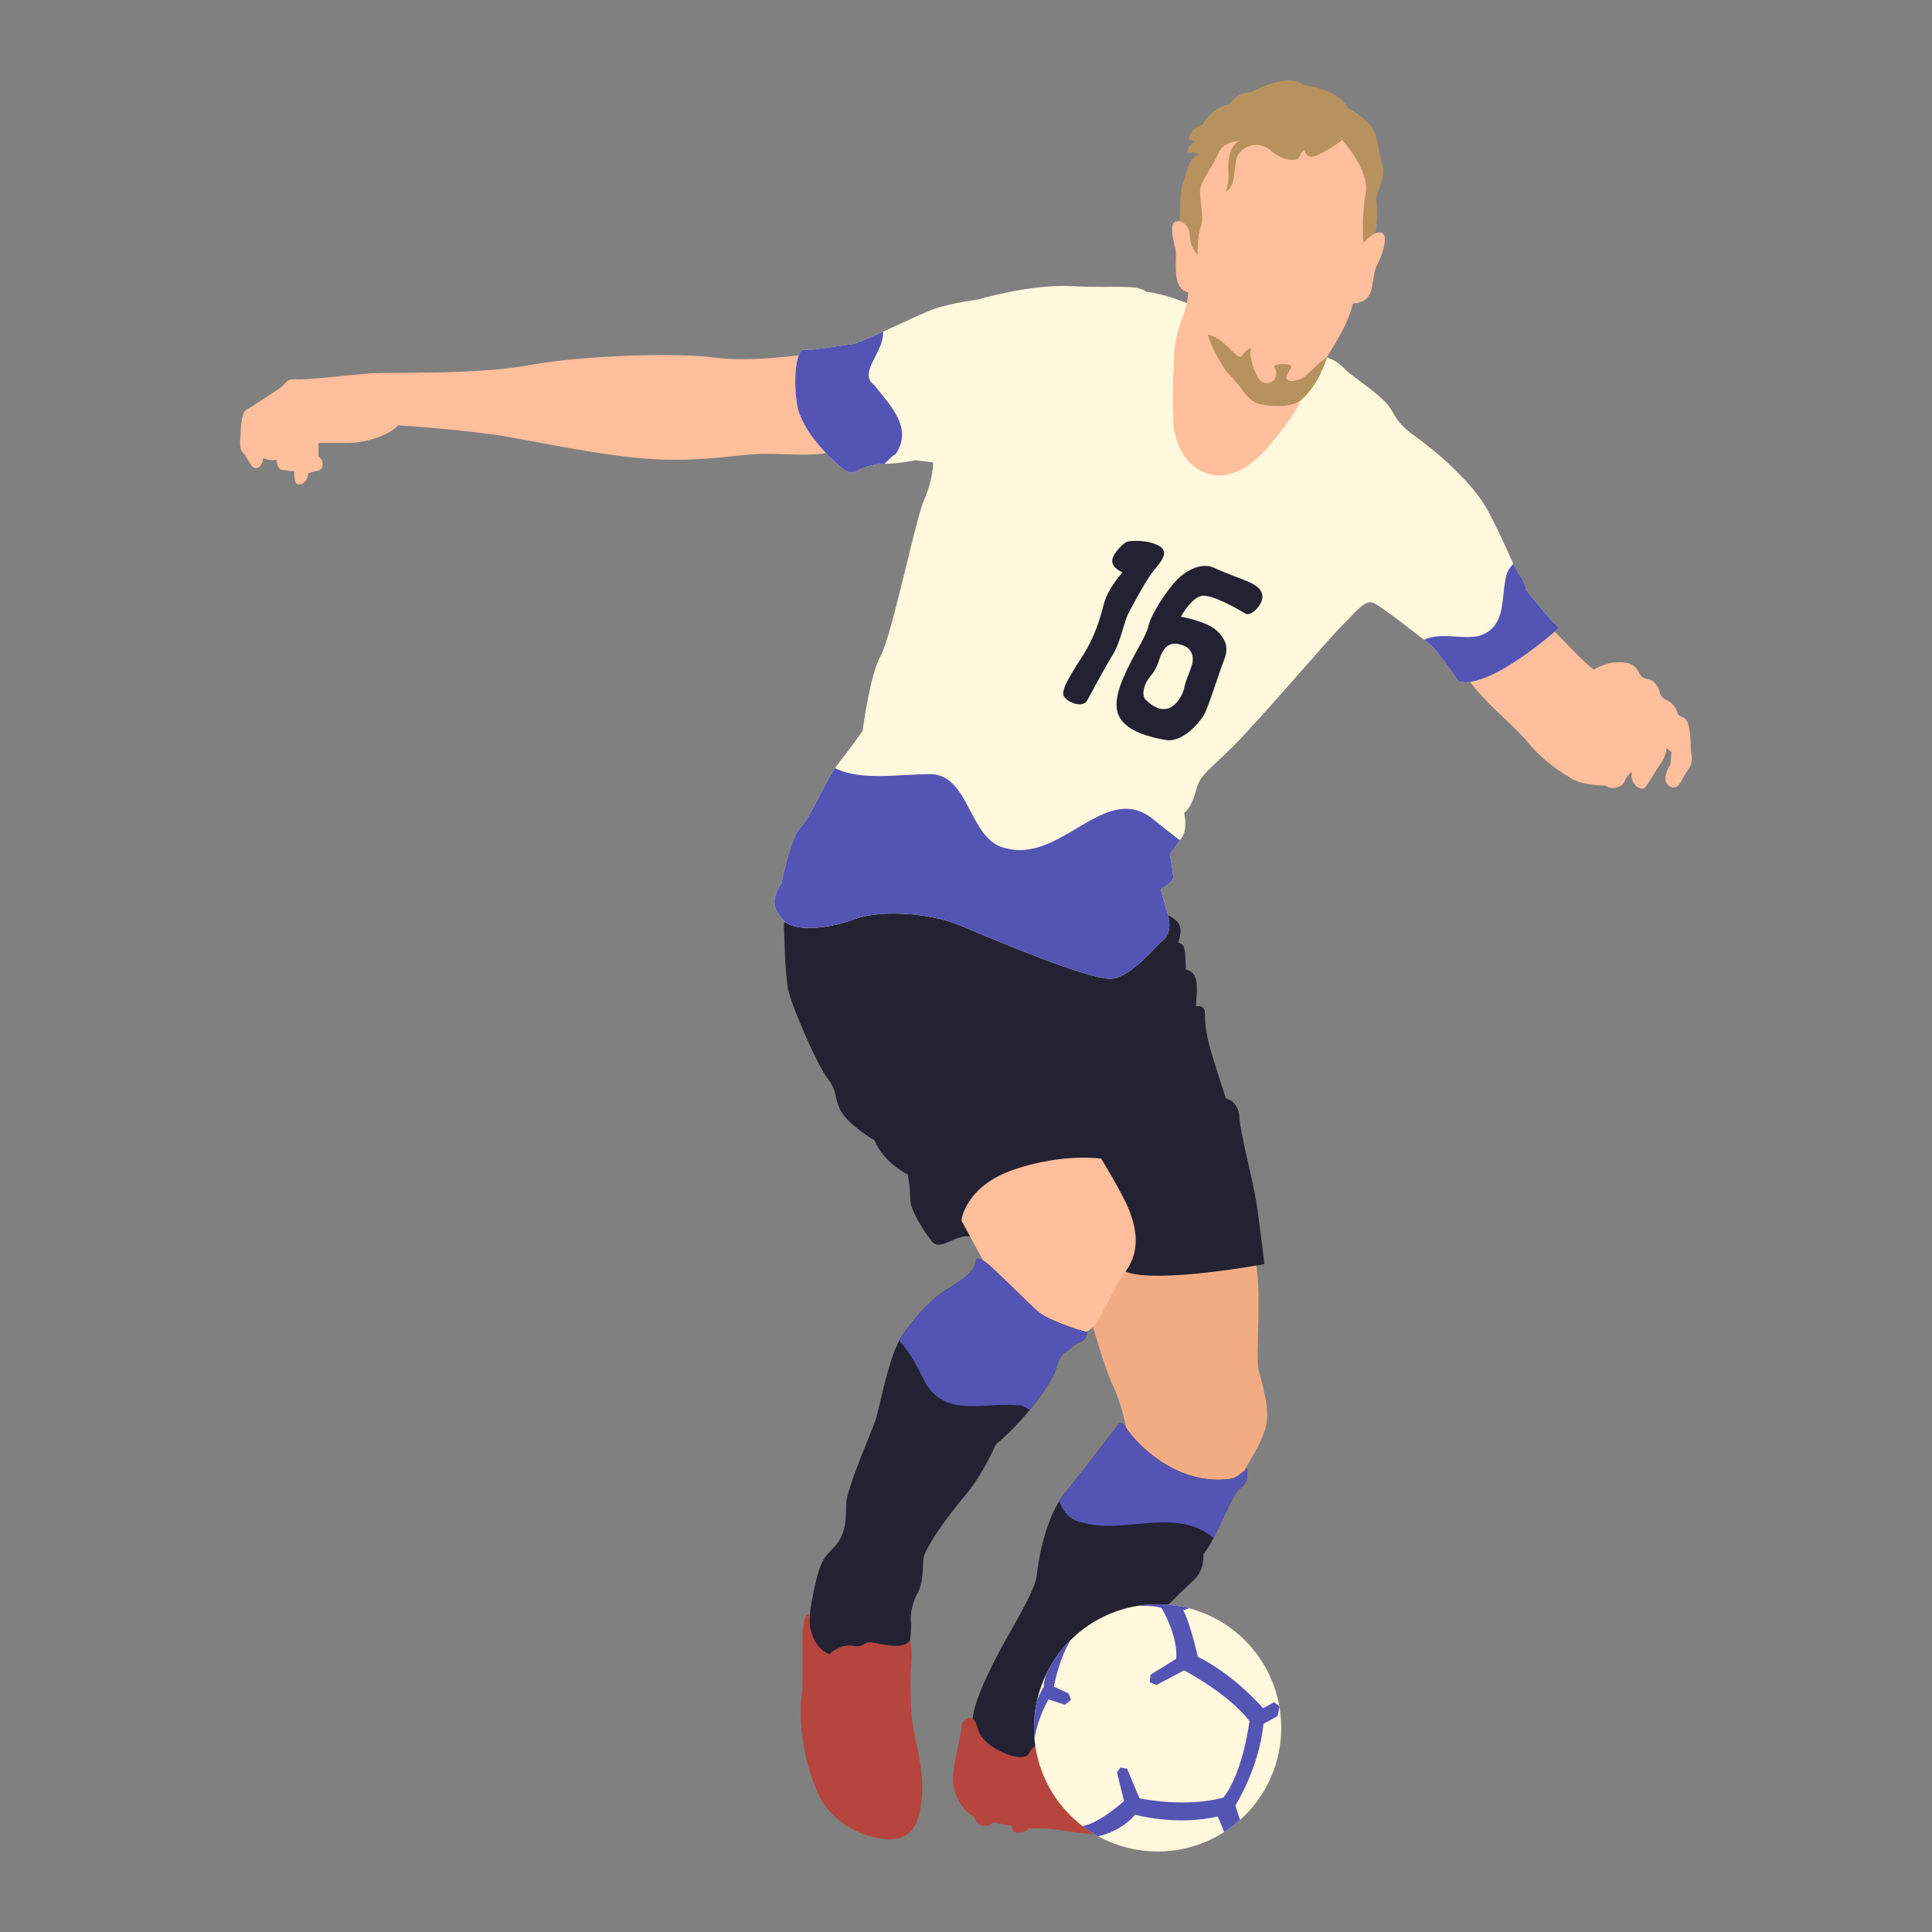 <?xml version="1.0" encoding="utf-8"?>
<!-- Generator: Adobe Illustrator 23.1.0, SVG Export Plug-In . SVG Version: 6.00 Build 0)  -->
<svg version="1.1" id="Capa_1" xmlns="http://www.w3.org/2000/svg" xmlns:xlink="http://www.w3.org/1999/xlink" x="0px" y="0px"
	 viewBox="0 0 1200 1200" enable-background="new 0 0 1200 1200" xml:space="preserve">
<rect x="0" y="0" width="1200" height="1200" fill="#808080" stroke="none"/>
<g>
	<path fill="#F2AC84" d="M678.252,822.076c0,0,7.799,27.555,12.998,38.474c5.199,10.918,8.319,26.516,8.319,26.516
		s3.639,29.115,25.996,38.474c22.356,9.358,42.113-1.56,46.792-10.918c4.679-9.358,9.878-15.597,13.518-27.035
		c3.639-11.438-2.08-28.075-4.159-36.914s2.6-51.991-2.6-71.228C773.916,760.206,687.091,750.848,678.252,822.076z"/>
	<path fill="#222233" d="M699.569,887.065c8.304,12.455,34.314,36.914,66.549,31.195c5.199-2.6,8.319-6.239,8.319-6.239
		s2.08,7.799-4.159,12.478s-13.518,29.115-22.876,41.073c0,0,1.04,9.358-5.719,15.597c-6.759,6.239-76.427,73.828-77.467,81.626
		c-1.04,7.799-21.316,53.551-43.153,44.713c-21.836-8.839-17.677-25.996-17.157-37.434c0.52-11.438,7.279-25.476,14.558-40.033
		c7.279-14.557,24.436-41.073,25.476-51.471c1.04-10.398,5.719-36.914,17.677-51.471c11.958-14.558,27.555-35.354,30.155-38.474
		C694.37,885.505,695.409,880.826,699.569,887.065z"/>
	<path fill="#B5453D" d="M597.146,1073.194c0,4.679-4.159,17.677-5.199,29.635c-1.04,11.958,7.279,23.396,12.998,25.476
		c0,0,1.56,5.199,5.719,5.719s6.239-2.08,6.239-2.08l11.438,2.08c0,0-0.52,4.159,4.159,4.159c4.679,0,6.759-2.6,6.759-2.6
		s11.438,0,15.077,0.52c3.639,0.52,36.914,6.239,49.392,2.599s-17.677-47.832-27.555-51.471s-17.157-4.679-20.797-6.759
		c-3.639-2.08-13.518,2.6-16.117,8.319c-2.6,5.719-16.117,1.04-23.916-4.679c-7.799-5.719-7.743-10.077-8.839-12.998
		C603.385,1062.795,597.146,1068.514,597.146,1073.194z"/>
	<g>
		<circle fill="#FFF8DD" cx="719.015" cy="1073.213" r="76.787"/>
		<g>
			<path fill="#5454B5" d="M794.712,1059.954l-0.057,0.227v0.057l-1.049,5.469c-1.927,1.389-8.785,4.959-8.785,4.959
				c-3.004,28.225-17.541,50.725-17.541,50.725c0.68,2.239,2.012,6.291,2.947,9.012c0,0,0,0,0,0.028
				c-3.089,2.749-6.376,5.271-9.89,7.481c-1.474-4.081-4.024-9.663-4.024-9.663c-25.788,6.036-51.292-1.105-51.292-1.105
				c-7.453,8.87-17.881,12.27-22.869,13.432h-0.028c-3.429-1.87-6.688-4.024-9.777-6.404c10.258-1.417,25.816-15.529,25.816-15.529
				l-4.393-17.825l2.21-3.004l4.109,0.822l7.68,18.363c32.362,6.036,52.114-0.538,52.114-0.538
				c12.327-15.643,16.181-47.466,16.181-47.466c-12.894-17.003-40.609-31.512-40.609-31.512l-17.003,9.04l-4.364-1.644l0.538-4.676
				l15.898-9.862c1.389-14.254-9.04-31.54-9.04-31.54c-3.146-1.389-10.372-1.445-15.133-1.303c4.109-0.708,8.36-1.077,12.667-1.077
				c6.745,0,13.262,0.878,19.497,2.494l-3.599,1.247c4.676,8.785,9.04,28.82,9.04,28.82c23.039,11.505,40.609,32.079,40.609,32.079
				l6.858-3.854l3.202,2.664v0.028L794.712,1059.954z"/>
			<path fill="#5454B5" d="M665.263,1055.845l-3.826,3.004l-10.173-3.287c-5.554,9.635-7.821,18.845-8.728,24.484
				c-0.198-2.239-0.312-4.534-0.312-6.83c0-5.838,0.652-11.534,1.899-17.003c0-0.028,0.028-0.028,0.028-0.057
				c1.984-5.214,4.109-8.275,4.109-8.275c0.113-2.749,0.708-5.469,1.644-8.161c3.797-7.821,8.87-14.906,14.991-20.97
				c-7.566,12.78-10.315,28.877-10.315,28.877l9.04,4.109L665.263,1055.845z"/>
		</g>
	</g>
	<path fill="none" stroke="#010D28" stroke-width="0.5" stroke-miterlimit="10" d="M486.924,573.558"/>
	<path fill="#222233" d="M486.924,573.558c8.319-12.478,180.93-35.354,235.52-6.759c8.567,4.487,13.458,6.59,9.358,18.717
		c0,0,2.6,0,3.639,3.119c1.04,3.119,1.04,13.518,1.04,13.518s4.679,0.52,6.239,5.719s0,17.157,0,17.157s5.719-1.56,5.719,4.679
		s0.52,9.878,2.08,17.157c1.56,7.279,10.918,35.354,10.918,35.354s7.799,1.56,8.319,11.438s8.319,38.993,10.398,51.991
		s5.199,39.513,5.199,39.513s-67.069,12.478-86.305,4.679s-91.505-23.396-100.343-21.836c-8.839,1.56-15.597,8.839-20.277,2.6
		c-4.679-6.239-12.998-18.717-12.998-25.476c0-6.759-1.56-15.597-1.56-15.597s-14.558-6.759-20.797-21.316
		c0,0-16.117-9.358-20.797-18.197c-4.679-8.839-1.56-11.438-8.319-20.277c-6.759-8.839-22.356-45.232-24.436-55.111
		C487.444,604.752,486.924,573.558,486.924,573.558"/>
	<path fill="#FFBE9C" d="M597.146,758.127c0,0,2.08-21.316,32.755-31.715s54.071-6.759,54.071-6.759s14.038,22.876,17.677,32.755
		c3.639,9.878,7.279,23.916-2.6,37.434c-9.878,13.518-14.558,30.155-21.836,35.874c-7.279,5.719-29.115,7.799-40.033-2.08
		c-10.918-9.878-27.555-42.633-27.555-42.633L597.146,758.127z"/>
	<path fill="#222233" d="M605.984,784.122c0.301-2.634,1.04-3.639,5.719-0.52c4.679,3.119,28.595,27.555,33.794,31.715
		c5.199,4.159,23.396,10.918,29.635,11.958c0,0,0.52,4.679-4.159,6.239c-4.679,1.56-6.239,5.199-10.398,6.759
		c0,0-3.639,4.679-4.679,9.878c-1.04,5.199-15.251,28.422-37.434,47.139c0,0-7.625,18.024-18.717,31.195
		c-11.091,13.171-26.342,33.968-26.342,40.9s-0.693,15.251-3.466,20.103c-2.773,4.853-4.853,13.171-4.159,18.024
		c0.693,4.853-1.517,18.514-1.906,24.089c-0.52,7.452-23.916,17.157-44.193,7.799c-18.368-8.477-18.318-29.599-15.597-44.193
		c5.115-27.437,7.625-27.209,14.558-34.834c6.932-7.625,6.932-18.024,6.932-26.342s15.251-43.673,18.024-51.298
		s8.319-41.593,17.33-54.071c9.012-12.478,18.024-22.183,27.035-27.729C596.973,795.387,605.291,790.188,605.984,784.122z"/>
	<path fill="#5454B5" d="M770.277,924.498c6.239-4.679,4.159-12.478,4.159-12.478s-3.119,3.64-8.319,6.239
		c-32.235,5.719-58.245-18.739-66.549-31.194c-4.159-6.239-5.199-1.56-7.799,1.56c-2.6,3.12-18.197,23.916-30.155,38.473
		c-1.35,1.643-2.594,3.456-3.764,5.363c2.602,6.776,7.042,11.936,13.989,13.094c26.383,7.915,57.943-10.055,81.965,9.661
		C760.198,942.992,765.539,928.052,770.277,924.498z"/>
	<path fill="#5454B5" d="M675.133,827.275c-6.239-1.04-24.436-7.799-29.635-11.958c-5.199-4.159-29.115-28.595-33.794-31.714
		c-4.679-3.12-5.418-2.114-5.719,0.52c-0.693,6.065-9.012,11.264-18.024,16.81c-9.012,5.546-18.024,15.251-27.035,27.729
		c-0.827,1.145-1.625,2.475-2.394,3.945c7.025,7.88,11.824,17.428,16.605,26.989c13.431,21.49,37.607,10.745,59.097,13.431
		c1.943,0.648,3.725,1.614,5.28,2.811c9.825-11.961,15.727-22.409,16.383-25.687c1.04-5.199,4.679-9.878,4.679-9.878
		c4.159-1.56,5.719-5.199,10.398-6.759C675.653,831.954,675.133,827.275,675.133,827.275z"/>
	<path fill="#B5453D" d="M502.522,1002.486c0,0-1.04,19.237,12.478,24.956c0,0,7.279-6.759,14.558-5.199
		c7.279,1.56,6.759-3.12,12.478-2.08c5.719,1.04,18.717,4.679,22.876-1.04c0,0,2.08,2.6,1.04,15.077
		c-1.04,12.478,0,31.195,1.04,37.954c1.04,6.759,6.759,26.516,5.719,42.113c-1.04,15.597-4.679,29.115-21.836,28.075
		c-17.157-1.04-35.354-11.438-43.153-29.115s-11.958-41.593-9.878-59.79S495.763,1002.486,502.522,1002.486z"/>
	<path fill="#FFBE9C" d="M501.482,220.017c0,0-35.354,5.199-57.71,2.08c-22.356-3.119-81.106-1.56-114.901,4.679
		s-86.825,4.159-99.823,5.199s-38.993,4.159-45.232,3.639s-5.719,2.6-10.398,5.719s-18.717,12.478-20.797,13.518
		s-3.119,9.358-3.119,13.518s-1.56,9.878,1.56,12.998s4.679,9.878,8.319,9.358c3.639-0.52,4.159-6.239,4.159-6.239
		s4.159,2.08,8.319,1.04c0,0,0,5.719,3.119,6.239c3.119,0.52,7.799,1.04,7.799,1.04s0,3.639,0.52,6.239
		c0.52,2.6,6.759,3.639,8.319-5.199c0,0,3.639-1.04,6.239-1.56c2.6-0.52,4.159-5.719,0-8.839v-8.319c0,0,9.358,0,18.717,0
		s24.436-4.159,30.675-10.918c0,0,42.633,2.6,69.148,7.279c26.516,4.679,67.589,13.518,97.744,14.038
		c30.155,0.52,44.712-3.639,61.87-3.639c17.157,0,43.673,3.119,47.832-6.239S501.482,220.017,501.482,220.017z"/>
	<path fill="#FFBE9C" d="M911.693,421.743c0,0,23.916-30.848,53.378-30.155c0,0,21.49,22.876,24.956,24.263
		c0,0,7.279-4.506,14.558-4.506c7.279,0,10.745,1.04,13.518,6.586s5.892,2.08,9.705,6.239c3.813,4.159,2.08,5.546,4.506,8.665
		s6.239,1.386,9.358,9.358c1.386,4.853,5.546,1.04,7.279,9.012c1.733,7.972,0.693,12.131,1.733,18.024
		c1.04,5.892-2.08,8.319-4.506,12.478s-4.506,10.052-9.705,6.239c-5.199-3.813,1.04-13.171,1.04-13.171l0.693-7.625l-3.12-2.426
		c0,0,0,4.506-3.466,9.358c-3.466,4.853-7.972,13.171-10.052,15.251s-9.705-2.08-7.972-10.052c0,0-3.466,2.773-4.506,5.892
		c-1.04,3.119-6.932,6.239-12.131,2.773c0,0-13.518,0-20.45-4.159c-6.932-4.159-16.984-10.052-27.729-22.876
		C938.035,448.085,924.864,439.42,911.693,421.743z"/>
	<path fill="#FFF8DD" d="M821.228,221.057c10.918,3.119,11.958,6.759,17.157,10.918c5.199,4.159,18.197,12.998,23.396,19.237
		c5.199,6.239,4.159,10.398,17.157,19.757s35.354,28.075,45.232,46.272c9.878,18.197,15.597,34.314,19.757,40.033
		c4.159,5.719,3.639,8.839,3.639,8.839s16.637,20.797,20.797,23.916c0,0-42.633,38.474-62.39,33.274
		c0,0-13.518-20.277-18.717-23.916c-5.199-3.639-29.115-22.876-34.314-24.956c-5.199-2.08-10.918,5.719-19.757,14.558
		s-50.951,58.23-67.069,74.348s-20.797,17.677-23.396,28.075s-7.279,13.518-7.279,13.518s2.6,9.878-1.56,15.597
		c-4.159,5.719-7.279,9.878-7.279,9.878s2.08,11.438,2.08,14.558c0,3.119-7.799,7.279-7.799,7.279s2.875,10.705,4.159,14.558
		c1.56,4.679,2.6,12.998-2.6,17.157c-5.199,4.159-19.237,22.356-31.715,23.916s-72.788-23.916-93.584-32.755
		c-20.796-8.839-51.471-9.878-66.549-4.159c-15.077,5.719-37.434,8.319-44.193,0.52c-6.759-7.799-7.279-12.998-1.04-22.876
		c0,0,5.719-28.595,11.958-34.834s15.597-29.635,23.396-39.513c7.799-9.878,15.077-20.277,15.077-20.277s4.333-34.314,11.265-46.792
		c6.932-12.478,21.49-84.572,27.035-97.05s5.546-22.876,5.546-22.876l-11.091-1.386c0,0-13.171,2.773-21.49,2.08
		c0,0-9.705,1.386-13.864,4.159s-6.932,1.386-11.091-2.08s-24.263-21.49-27.035-38.82c-2.773-17.33,0-34.661,4.159-33.968
		c4.159,0.693,23.569-2.773,29.808-3.466c6.239-0.693,41.593-18.717,51.991-22.183c10.398-3.466,26.342-5.546,26.342-5.546
		s32.581-9.705,58.23-8.319c25.649,1.386,40.207-1.386,46.445,3.466c0,0,6.239,0.693,15.251,3.466S821.228,221.057,821.228,221.057z
		"/>
	<path fill="#5454B5" d="M623.488,526.506c-21.49-5.372-21.49-45.666-45.666-45.666c-18.916,0-43.321,4.382-59.151-3.726
		c-7.341,10.947-15.646,30.952-21.348,36.654c-6.239,6.239-11.958,34.834-11.958,34.834c-6.239,9.879-5.719,15.077,1.04,22.876
		c6.759,7.798,29.115,5.199,44.193-0.52c15.078-5.719,45.752-4.679,66.549,4.159c20.797,8.839,81.106,34.315,93.584,32.755
		c12.478-1.56,26.515-19.756,31.715-23.916c5.199-4.16,4.159-12.478,2.6-17.157c-1.284-3.852-4.159-14.558-4.159-14.558
		s7.799-4.159,7.799-7.278c0-3.12-2.08-14.558-2.08-14.558s2.635-3.514,6.276-8.503c-5.966-4.418-11.943-9.306-18.061-14.2
		C685.271,486.212,658.409,537.25,623.488,526.506z"/>
	<path fill="#5454B5" d="M542.902,239.081c-10.253-7.689,6.385-20.271,5.597-33.076c-8.967,4.082-16.822,7.48-19.462,7.773
		c-6.239,0.693-25.649,4.159-29.808,3.467c-4.159-0.694-6.932,16.637-4.159,33.967c2.773,17.331,22.876,35.354,27.035,38.82
		c4.159,3.466,6.932,4.852,11.091,2.08c4.159-2.773,13.864-4.159,13.864-4.159c0.724,0.06,1.494,0.086,2.279,0.098
		c2.325-2.009,4.329-4.66,6.992-5.991C567.078,265.943,553.647,252.512,542.902,239.081z"/>
	<path fill="#5454B5" d="M947.567,366.112c0,0,0.52-3.12-3.639-8.838c-1.154-1.586-2.434-3.997-3.884-7.005
		c-2.539,2.215-4.336,5.359-4.955,9.692c-2.686,13.431,0,29.548-16.117,34.921c-10.592,2.648-23.789-2.514-34.455,2.484
		c1.155,0.874,2.093,1.569,2.74,2.022c5.199,3.639,18.717,23.916,18.717,23.916c19.757,5.199,62.389-33.274,62.389-33.274
		C964.204,386.909,947.567,366.112,947.567,366.112z"/>
	<g>
		<path fill="#222233" d="M720.33,339.335c-6.79-4.316-17.973-3.487-20.022-2.978c-2.049,0.509-8.999,6.963-9.482,11.66
			c-0.484,4.697,6.365,7.497,6.365,7.497s-9.215,10.018-11.684,20.01c-2.469,9.992-6.211,20.901-12.282,30.588
			s-14.866,22.301-12.435,26.349c2.431,4.048,11.698,7.522,14.46,2.634c2.762-4.888,10.908-20.417,15.846-28.322
			s6.987-20.494,9.838-25.929c2.851-5.435,9.686-18.088,13.721-23.893C718.689,351.147,727.458,343.866,720.33,339.335z"/>
		<path fill="#222233" d="M747.626,444.346c3.08-5.117,9.291-26.018,12.587-34.19c3.297-8.172,1.043-13.314-4.812-18.762
			c-5.856-5.448-21.958-8.349-21.958-8.349s6.02-11.1,12.486-12.857c6.466-1.756,24.376,9.024,27.711,10.971
			c3.335,1.947,10.844-5.499,10.488-10.934c-0.242-3.692-3.17-6.415-8.147-8.63c-4.977-2.215-14.562-5.46-21.869-8.897
			c-7.306-3.437-16.726,0.93-23.128,7.473c-6.403,6.542-16.19,21.805-17.488,28.055c-1.298,6.25-7.191,14.842-12.664,26.031
			c-5.473,11.189-10.258,23.332-5.167,31.745c5.092,8.414,18.826,12.053,28.678,13.657
			C734.197,461.263,744.545,449.463,747.626,444.346z M724.408,440.286c-5.74,0.751-9.903-3.016-12.602-5.422
			c-2.699-2.406-2.177-9.063,3.042-15.237s4.607-11.049,7.917-15.848c3.309-4.799,7.777-4.633,12.525-2.737
			c5.252,2.098,6.365,7.497,5.104,11.786c-1.26,4.29-4.289,10.82-4.912,14.651C734.858,431.312,730.149,439.535,724.408,440.286z"/>
	</g>
	<path fill="#B8925E" d="M732.843,139.604c0,0-0.347-19.757,1.733-25.302c2.08-5.546,3.466-16.984,10.398-18.37
		c0,0-4.506-2.08-7.279-1.04c0,0-0.693-4.506,4.853-6.932l-4.159-1.386c0,0,0.347-6.586,8.319-9.012c0,0,5.199-10.398,16.984-12.825
		c0,0,5.199-7.972,12.825-7.279c0,0,23.223-13.171,33.621-4.506c0,0,21.836,2.426,27.035,14.211c0,0,11.438,5.892,15.251,12.478
		c3.813,6.586,3.813,15.944,6.239,22.876s-4.506,19.063-3.813,21.836c0.693,2.773,1.733,29.808-7.972,41.246
		S740.815,202.687,732.843,139.604z"/>
	<path fill="#FFBE9C" d="M846.704,150.869c0,0-1.04-17.677,1.56-31.195c2.6-13.518-14.558-32.755-14.558-32.755
		s-7.279,5.719-15.077,9.358s-8.319-3.119-8.319-3.119s-2.08,1.04-3.119,4.159c-1.04,3.119-9.878,3.119-17.677-3.639
		c-7.799-6.759-16.637-3.119-20.277,2.08c-3.639,5.199-0.52,20.277-8.319,23.396c0,0,2.6-3.639,2.08-11.958
		c-0.52-8.319,1.04-17.677,7.279-19.757c0,0-10.398,0-13.518,7.799c-3.12,7.799-11.438,17.677-11.438,23.396
		c0,5.719,2.6,17.677,0.52,22.356c-2.08,4.679-2.08,17.157-2.08,17.157s-4.679-4.679-4.679-11.438c0-6.759-5.719-10.918-9.358-8.839
		c-3.639,2.08-0.52,12.998,0.52,17.677c1.04,4.679-3.119,23.916,7.799,25.996c0,0-0.52,7.279-2.6,12.998s-5.719,14.558-6.239,27.035
		c-0.52,12.478-1.56,39.513,0.52,47.832s7.279,20.797,20.797,24.956c13.518,4.159,27.555-5.199,37.954-17.677
		s17.677-22.356,20.797-31.195c0,0,9.878-11.958,12.305-18.544s15.251-22.53,18.717-38.474c0,0,6.239,0.347,9.705-4.506
		c3.466-4.853,2.08-13.171,5.546-19.757c3.466-6.586,6.052-16.071,3.813-18.717C855.543,140.99,846.704,150.869,846.704,150.869z"/>
	<path fill="#B8925E" d="M750.174,207.886c1.386,5.546,9.012,21.143,14.211,25.649c5.199,4.506,10.398,16.291,18.717,17.677
		s20.45,2.426,27.035-4.506c6.586-6.932,11.438-15.597,14.211-25.302c0,0-8.665,7.279-12.825,11.438
		c-4.159,4.159-12.478,5.199-12.478,1.733s5.199-6.932,1.733-7.972c-3.466-1.04-9.358-0.347-9.358,1.04
		c0,1.386,2.426,2.773,0.693,6.932c-1.733,4.159-7.972,4.853-10.745,0c-2.773-4.853-5.546-13.518-4.506-16.984
		c1.04-3.466-3.813,0.693-5.546,3.466c-1.733,2.773-7.625-5.199-12.478-9.012C753.986,208.232,750.174,207.886,750.174,207.886z"/>
</g>
</svg>
